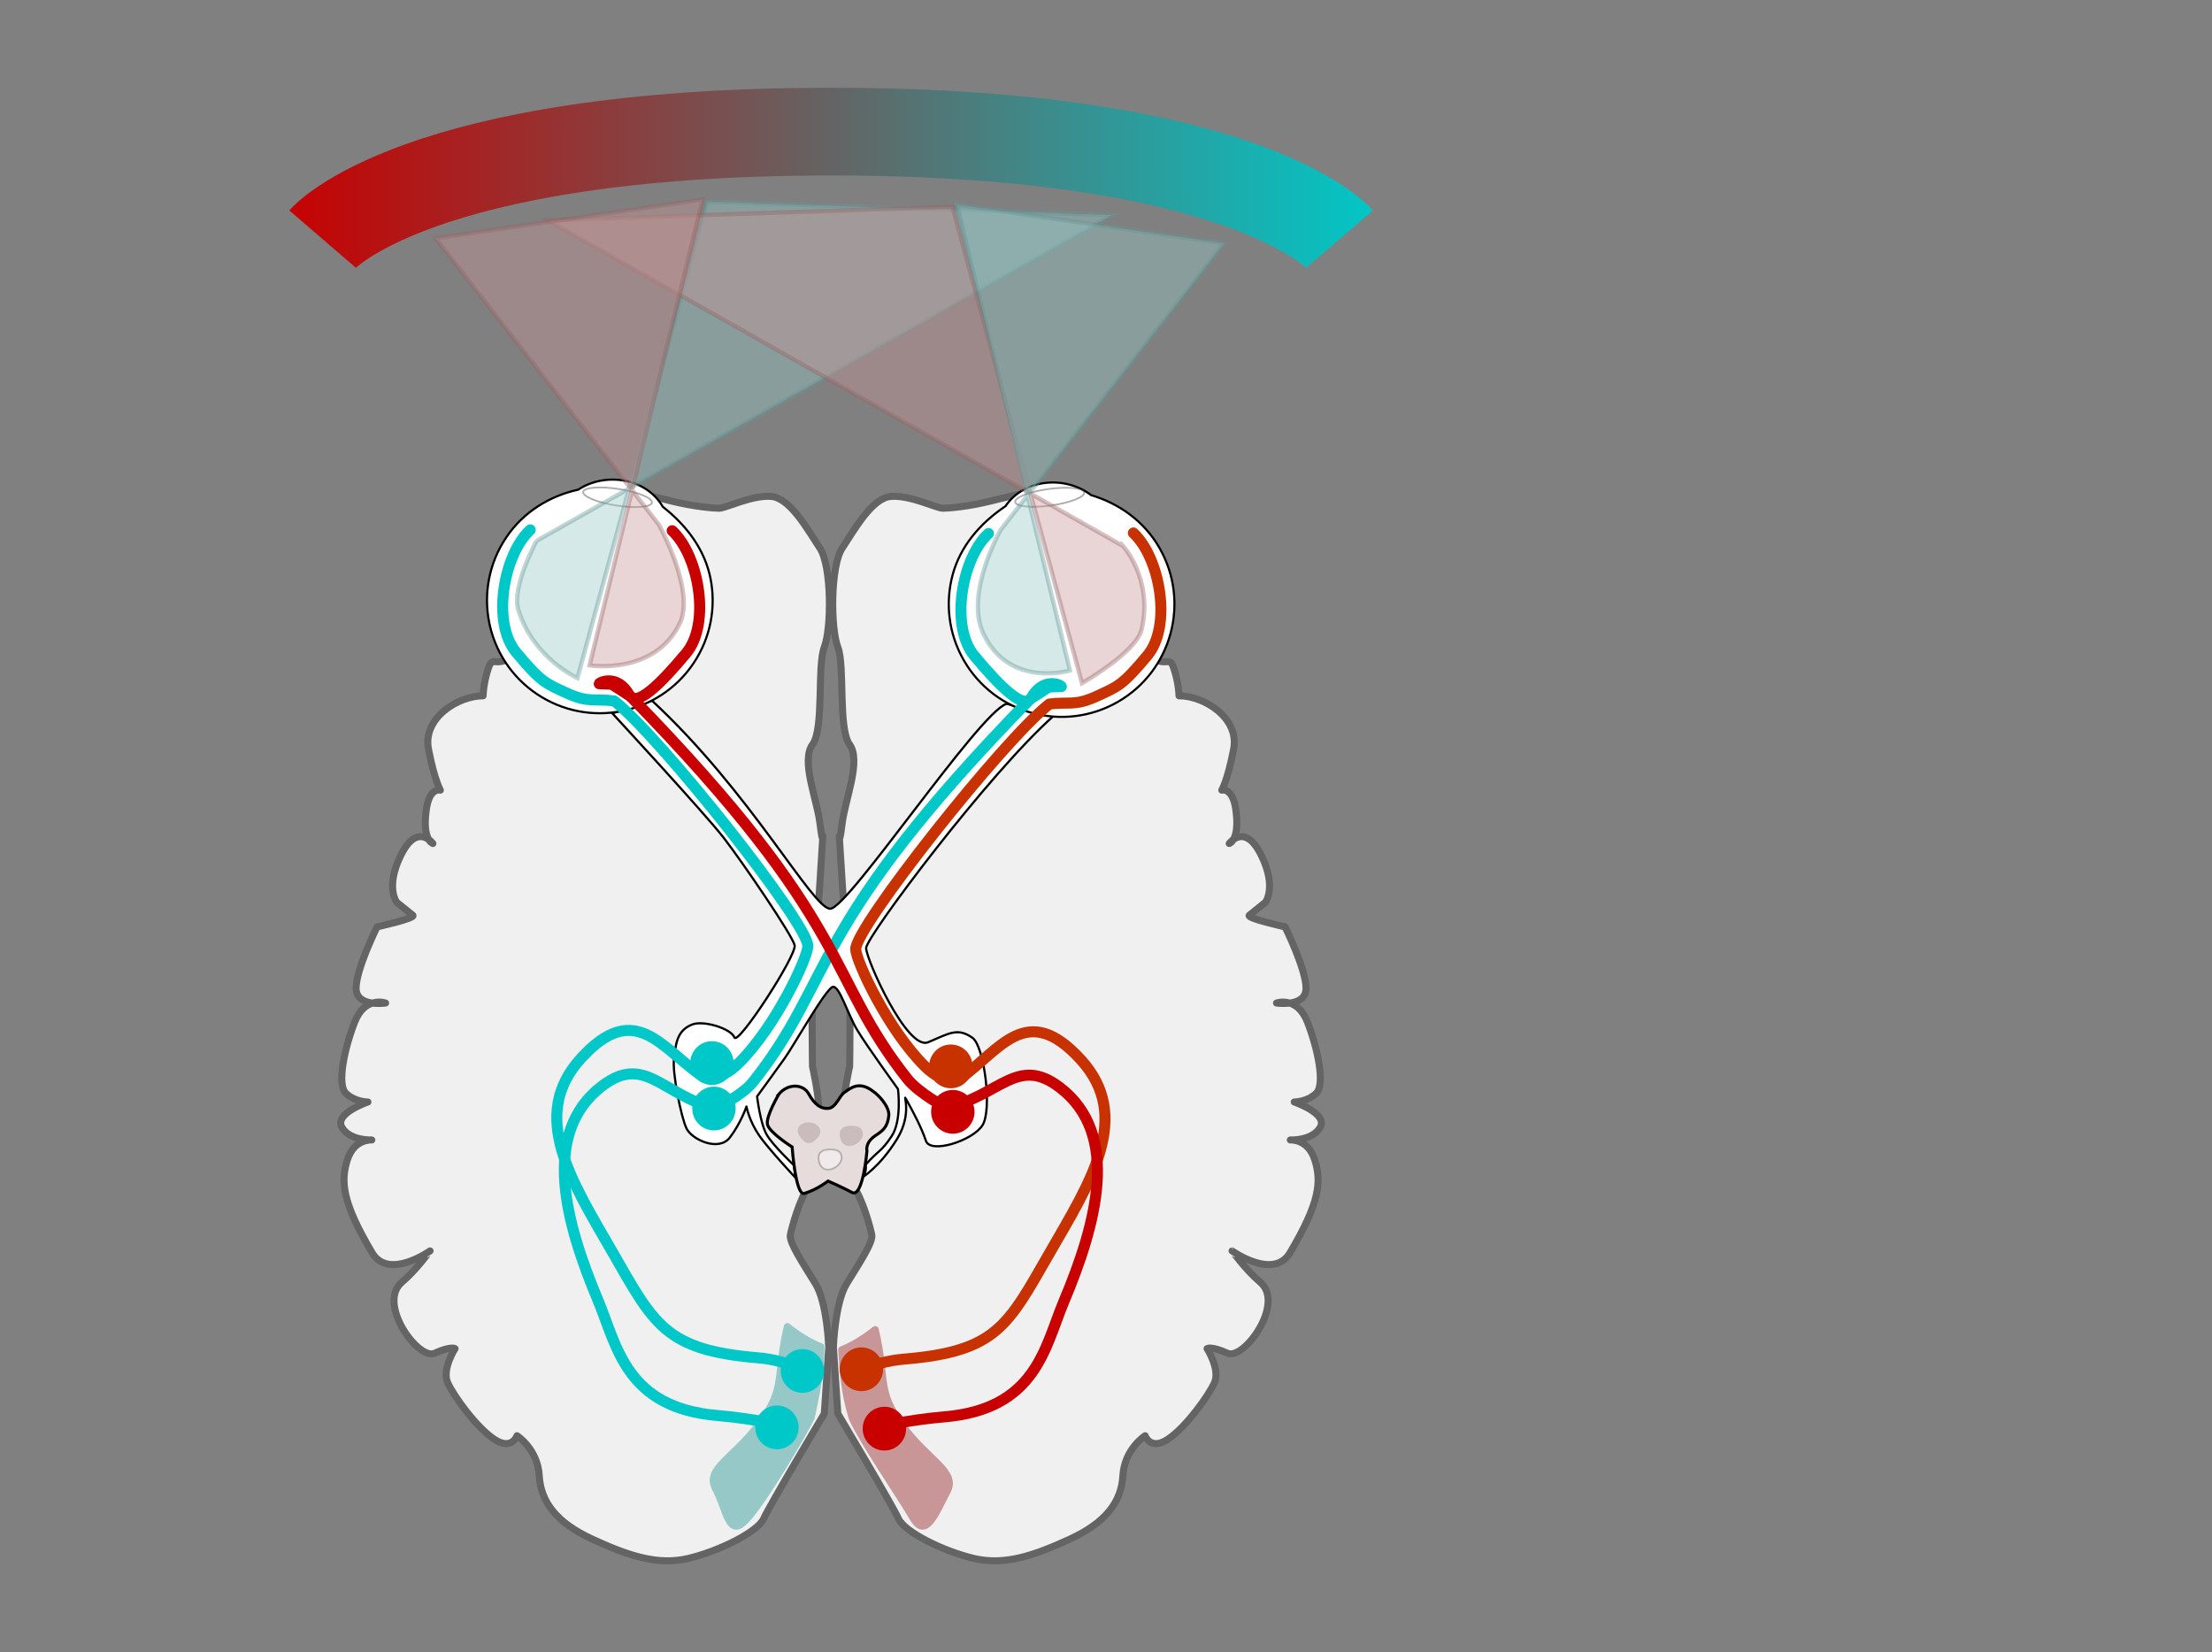<?xml version="1.0" encoding="UTF-8" standalone="no"?>
<!-- Created with Inkscape (http://www.inkscape.org/) -->
<svg xmlns:dc="http://purl.org/dc/elements/1.1/" xmlns:cc="http://creativecommons.org/ns#" xmlns:rdf="http://www.w3.org/1999/02/22-rdf-syntax-ns#" xmlns:svg="http://www.w3.org/2000/svg" xmlns="http://www.w3.org/2000/svg" xmlns:xlink="http://www.w3.org/1999/xlink" xmlns:sodipodi="http://sodipodi.sourceforge.net/DTD/sodipodi-0.dtd" xmlns:inkscape="http://www.inkscape.org/namespaces/inkscape" width="504.223" height="376.567" id="svg2" version="1.1" inkscape:version="0.48.4 r9939" sodipodi:docname="visual_pathway.svg">
  <rect width="100%" height="100%" fill="#808080" stroke="none"/>
  <defs id="defs4">
    <linearGradient id="linearGradient5438">
      <stop style="stop-color:#c80000;stop-opacity:1;" offset="0" id="stop5440"/>
      <stop style="stop-color:#00c8c8;stop-opacity:1;" offset="1" id="stop5442"/>
    </linearGradient>
    <marker inkscape:stockid="Arrow1Lend" orient="auto" refY="0" refX="0" id="Arrow1Lend" style="overflow:visible">
      <path id="path4379" d="M 0,0 5,-5 -12.5,0 5,5 0,0 z" style="fill-rule:evenodd;stroke:#000000;stroke-width:1pt" transform="matrix(-0.8,0,0,-0.8,-10,0)" inkscape:connector-curvature="0"/>
    </marker>
    <marker inkscape:stockid="Arrow1Lend" orient="auto" refY="0" refX="0" id="Arrow1Lend-5" style="overflow:visible">
      <path inkscape:connector-curvature="0" id="path4379-7" d="M 0,0 5,-5 -12.5,0 5,5 0,0 z" style="fill-rule:evenodd;stroke:#000000;stroke-width:1pt" transform="matrix(-0.8,0,0,-0.8,-10,0)"/>
    </marker>
    <marker inkscape:stockid="Arrow1Lend" orient="auto" refY="0" refX="0" id="Arrow1Lend-0" style="overflow:visible">
      <path inkscape:connector-curvature="0" id="path4379-3" d="M 0,0 5,-5 -12.5,0 5,5 0,0 z" style="fill-rule:evenodd;stroke:#000000;stroke-width:1pt" transform="matrix(-0.8,0,0,-0.8,-10,0)"/>
    </marker>
    <marker inkscape:stockid="Arrow1Lend" orient="auto" refY="0" refX="0" id="Arrow1Lend-8" style="overflow:visible">
      <path inkscape:connector-curvature="0" id="path4379-2" d="M 0,0 5,-5 -12.5,0 5,5 0,0 z" style="fill-rule:evenodd;stroke:#000000;stroke-width:1pt" transform="matrix(-0.8,0,0,-0.8,-10,0)"/>
    </marker>
    <marker inkscape:stockid="Arrow1Lend" orient="auto" refY="0" refX="0" id="Arrow1Lend-4" style="overflow:visible">
      <path inkscape:connector-curvature="0" id="path4379-1" d="M 0,0 5,-5 -12.5,0 5,5 0,0 z" style="fill-rule:evenodd;stroke:#000000;stroke-width:1pt" transform="matrix(-0.8,0,0,-0.8,-10,0)"/>
    </marker>
    <marker inkscape:stockid="Arrow1Lend" orient="auto" refY="0" refX="0" id="Arrow1Lend-1" style="overflow:visible">
      <path inkscape:connector-curvature="0" id="path4379-4" d="M 0,0 5,-5 -12.5,0 5,5 0,0 z" style="fill-rule:evenodd;stroke:#000000;stroke-width:1pt" transform="matrix(-0.8,0,0,-0.8,-10,0)"/>
    </marker>
    <marker inkscape:stockid="Arrow1Lend" orient="auto" refY="0" refX="0" id="Arrow1Lend-55" style="overflow:visible">
      <path inkscape:connector-curvature="0" id="path4379-71" d="M 0,0 5,-5 -12.5,0 5,5 0,0 z" style="fill-rule:evenodd;stroke:#000000;stroke-width:1pt" transform="matrix(-0.8,0,0,-0.8,-10,0)"/>
    </marker>
    <marker inkscape:stockid="Arrow1Lend" orient="auto" refY="0" refX="0" id="Arrow1Lend-2" style="overflow:visible">
      <path inkscape:connector-curvature="0" id="path4379-34" d="M 0,0 5,-5 -12.5,0 5,5 0,0 z" style="fill-rule:evenodd;stroke:#000000;stroke-width:1pt" transform="matrix(-0.8,0,0,-0.8,-10,0)"/>
    </marker>
    <marker inkscape:stockid="Arrow1Lend" orient="auto" refY="0" refX="0" id="Arrow1Lend-6" style="overflow:visible">
      <path inkscape:connector-curvature="0" id="path4379-21" d="M 0,0 5,-5 -12.5,0 5,5 0,0 z" style="fill-rule:evenodd;stroke:#000000;stroke-width:1pt" transform="matrix(-0.8,0,0,-0.8,-10,0)"/>
    </marker>
    <linearGradient inkscape:collect="always" xlink:href="#linearGradient5438" id="linearGradient5446" x1="249.357" y1="-42.517" x2="501.187" y2="-42.517" gradientUnits="userSpaceOnUse" gradientTransform="translate(-0.917,24.496)"/>
    <linearGradient inkscape:collect="always" xlink:href="#linearGradient5438" id="linearGradient5638" gradientUnits="userSpaceOnUse" gradientTransform="translate(-0.917,22.496)" x1="249.357" y1="-42.517" x2="501.187" y2="-42.517"/>
    <linearGradient inkscape:collect="always" xlink:href="#linearGradient5438" id="linearGradient5672" gradientUnits="userSpaceOnUse" gradientTransform="translate(-0.917,22.496)" x1="249.357" y1="-42.517" x2="501.187" y2="-42.517"/>
  </defs>
  <sodipodi:namedview id="base" pagecolor="#ffffff" bordercolor="#666666" borderopacity="1.0" inkscape:pageopacity="0.0" inkscape:pageshadow="2" inkscape:zoom="1.4" inkscape:cx="188.26191" inkscape:cy="99.573075" inkscape:document-units="px" inkscape:current-layer="layer2" showgrid="false" inkscape:window-width="1918" inkscape:window-height="1179" inkscape:window-x="0" inkscape:window-y="219" inkscape:window-maximized="0" fit-margin-top="20" fit-margin-left="20" fit-margin-right="20" fit-margin-bottom="20"/>
  <g inkscape:groupmode="layer" id="layer2" inkscape:label="draw" transform="translate(-184.915,62.269)">
    <g id="g5640">
      <path sodipodi:nodetypes="cscscscscscsscccsscsscsscssssccsssscscssssssssssssssc" inkscape:connector-curvature="0" id="path4141-8-1" d="m 453.667,96.333 c 5.723,0 13.803,5.05 12.457,12.12 -1.347,7.07 -2.71,9.386 -2.71,9.386 0,0 2.445,-0.718 3.179,4.278 1.05,7.151 -1.479,7.883 -1.479,7.883 0,0 3.542,-4.884 7.257,2.578 3.679,7.39 0.986,10.824 0.986,10.824 l -3.662,2.948 c -0.831,0.669 8.148,2.652 8.148,2.652 0,0 4.778,9.614 4.778,13.99 0,4.377 -6.733,3.367 -6.733,3.367 0,0 4.713,-1.683 7.07,4.377 2.357,6.06 4.04,14.14 2.02,16.16 -2.02,2.02 -5.05,2.02 -5.05,2.02 0,0 7.733,2.619 5.929,5.756 -1.804,3.137 -6.817,2.899 -6.817,2.899 0,0 4.017,-0.309 5.56,4.499 1.602,4.992 1.158,9.744 -5.625,21.203 -3.744,6.324 -13.212,-0.418 -13.212,-0.418 0.05,-0.01 2.918,4.159 6.421,7.135 5.737,4.874 -3.761,17.877 -7.464,16.194 -3.703,-1.683 -4.656,-1.061 -4.656,-1.061 0,0 3.03,4.73 1.683,7.76 -1.347,3.03 -6.536,10.182 -10.576,12.875 -4.04,2.693 -5.223,-0.779 -5.223,-0.779 0,0 -4.737,3.054 -5.074,9.114 -0.337,6.06 -4.04,10.773 -12.12,14.476 -8.08,3.703 -14.813,6.06 -21.883,4.377 -7.07,-1.683 -15.823,-6.06 -17.17,-9.09 -1.347,-3.03 -13.803,-23.903 -13.803,-23.903 l -1.01,-15.15 c 0,0 0.337,-10.1 3.03,-14.476 2.693,-4.377 6.06,-9.427 5.723,-11.11 -0.337,-1.683 -2.02,-8.08 -4.377,-11.447 -2.357,-3.367 -1.683,-14.14 -2.02,-16.833 -0.337,-2.693 1.347,-10.1 1.347,-10.1 0,0 0.337,-17.843 -0.337,-23.903 -0.673,-6.06 -2.02,-28.616 -2.02,-28.616 0,0 0,2.357 0.673,-3.03 0.673,-5.387 4.377,-14.14 1.683,-17.843 -2.693,-3.703 -1.01,-17.843 -2.693,-22.22 -1.683,-4.377 -1.683,-18.516 1.01,-22.556 2.693,-4.04 6.733,-11.447 11.11,-11.783 4.377,-0.337 10.437,2.693 11.783,2.693 1.347,0 5.723,-0.337 11.11,-1.683 5.387,-1.347 14.813,-3.703 17.506,-2.02 2.693,1.683 10.1,6.733 10.1,10.773 0,4.04 -1.347,8.08 1.347,8.08 2.693,0 4.458,3.203 3.367,8.08 -0.447,1.998 5.723,0 5.05,3.367 -0.673,3.367 -2.357,7.07 0.337,8.08 2.693,1.01 3.03,-1.01 4.04,2.357 1.01,3.367 1.01,5.723 1.01,5.723 z" style="fill:#f0f0f0;fill-opacity:1;stroke:#646464;stroke-width:1.6;stroke-linecap:round;stroke-linejoin:round;stroke-miterlimit:4;stroke-opacity:1;stroke-dasharray:none"/>
      <path sodipodi:nodetypes="cscscscscscsscccsscsscsscssssccsssscscssssssssssssssc" inkscape:connector-curvature="0" id="path4141-8" d="m 295.043,96.333 c -5.723,0 -13.803,5.05 -12.457,12.12 1.347,7.07 2.71,9.386 2.71,9.386 0,0 -2.445,-0.718 -3.179,4.278 -1.05,7.151 1.479,7.883 1.479,7.883 0,0 -3.542,-4.884 -7.257,2.578 -3.679,7.39 -0.986,10.824 -0.986,10.824 l 3.662,2.948 c 0.831,0.669 -8.148,2.652 -8.148,2.652 0,0 -4.778,9.614 -4.778,13.99 0,4.377 6.733,3.367 6.733,3.367 0,0 -4.713,-1.683 -7.07,4.377 -2.357,6.06 -4.04,14.14 -2.02,16.16 2.02,2.02 5.05,2.02 5.05,2.02 0,0 -7.733,2.619 -5.929,5.756 1.804,3.137 6.817,2.899 6.817,2.899 0,0 -4.017,-0.309 -5.56,4.499 -1.602,4.992 -1.158,9.744 5.625,21.203 3.744,6.324 13.212,-0.418 13.212,-0.418 -0.05,-0.01 -2.918,4.159 -6.421,7.135 -5.737,4.874 3.761,17.877 7.464,16.194 3.703,-1.683 4.656,-1.061 4.656,-1.061 0,0 -3.03,4.73 -1.683,7.76 1.347,3.03 6.536,10.182 10.576,12.875 4.04,2.693 5.223,-0.779 5.223,-0.779 0,0 4.737,3.054 5.074,9.114 0.337,6.06 4.04,10.773 12.12,14.476 8.08,3.703 14.813,6.06 21.883,4.377 7.07,-1.683 15.823,-6.06 17.17,-9.09 1.347,-3.03 13.803,-23.903 13.803,-23.903 l 1.01,-15.15 c 0,0 -0.337,-10.1 -3.03,-14.476 -2.693,-4.377 -6.06,-9.427 -5.723,-11.11 0.337,-1.683 2.02,-8.08 4.377,-11.447 2.357,-3.367 1.683,-14.14 2.02,-16.833 0.337,-2.693 -1.347,-10.1 -1.347,-10.1 0,0 -0.337,-17.843 0.337,-23.903 0.673,-6.06 2.02,-28.616 2.02,-28.616 0,0 0,2.357 -0.673,-3.03 -0.673,-5.387 -4.377,-14.14 -1.683,-17.843 2.693,-3.703 1.01,-17.843 2.693,-22.22 1.683,-4.377 1.683,-18.516 -1.01,-22.556 -2.693,-4.04 -6.733,-11.447 -11.11,-11.783 -4.377,-0.337 -10.437,2.693 -11.783,2.693 -1.347,0 -5.723,-0.337 -11.11,-1.683 -5.387,-1.347 -14.813,-3.703 -17.506,-2.02 -2.693,1.683 -10.1,6.733 -10.1,10.773 0,4.04 1.347,8.08 -1.347,8.08 -2.693,0 -4.458,3.203 -3.367,8.08 0.447,1.998 -5.723,0 -5.05,3.367 0.673,3.367 2.357,7.07 -0.337,8.08 -2.693,1.01 -3.03,-1.01 -4.04,2.357 -1.01,3.367 -1.01,5.723 -1.01,5.723 z" style="fill:#f0f0f0;fill-opacity:1;stroke:#646464;stroke-width:1.6;stroke-linecap:round;stroke-linejoin:round;stroke-miterlimit:4;stroke-opacity:1;stroke-dasharray:none"/>
      <path sodipodi:nodetypes="csssccc" inkscape:connector-curvature="0" id="path3956-9" d="m 364.395,240.127 c -2.692,11.43 -0.24,13.763 -6.154,21.827 -5.914,8.064 -12.634,10.51 -10.242,15.039 2.644,5.006 2.93,11.356 6.872,7.299 3.942,-4.057 13.222,-19.901 14.952,-23.436 1.877,-8.62 2.082,-11.113 2.199,-16.141 -3.863,-1.475 -7.627,-4.589 -7.627,-4.589 z" style="fill:#96c8c8;fill-opacity:1;stroke:#96c8c8;stroke-width:1.623px;stroke-linecap:round;stroke-linejoin:round;stroke-opacity:1"/>
      <path transform="matrix(-2.515,0,0,2.515,700.195,-321.245)" d="m 133.624,227.225 c 0,0.819 -0.657,1.484 -1.468,1.484 -0.811,0 -1.468,-0.664 -1.468,-1.484 0,-0.819 0.657,-1.484 1.468,-1.484 0.811,0 1.468,0.664 1.468,1.484 z" sodipodi:ry="1.4836615" sodipodi:rx="1.4678779" sodipodi:cy="227.22539" sodipodi:cx="132.15636" id="path3915-1-2-7" style="fill:#00c8c8;fill-opacity:1;stroke:#00c8c8;stroke-width:0.999;stroke-linecap:round;stroke-linejoin:round;stroke-miterlimit:4;stroke-opacity:1;stroke-dasharray:none;stroke-dashoffset:0" sodipodi:type="arc"/>
      <path transform="matrix(-2.515,0,0,2.515,694.392,-308.385)" d="m 133.624,227.225 c 0,0.819 -0.657,1.484 -1.468,1.484 -0.811,0 -1.468,-0.664 -1.468,-1.484 0,-0.819 0.657,-1.484 1.468,-1.484 0.811,0 1.468,0.664 1.468,1.484 z" sodipodi:ry="1.4836615" sodipodi:rx="1.4678779" sodipodi:cy="227.22539" sodipodi:cx="132.15636" id="path3915-6-7-4-2" style="fill:#00c8c8;fill-opacity:1;stroke:#00c8c8;stroke-width:0.999;stroke-linecap:round;stroke-linejoin:round;stroke-miterlimit:4;stroke-opacity:1;stroke-dasharray:none;stroke-dashoffset:0" sodipodi:type="arc"/>
      <path sodipodi:nodetypes="csssccc" inkscape:connector-curvature="0" id="path3956" d="m 384.418,240.808 c 2.692,11.43 0.24,13.763 6.154,21.827 5.914,8.064 12.634,10.51 10.242,15.039 -2.644,5.006 -4.863,10.975 -7.745,6.108 -3.624,-6.121 -11.317,-17.201 -13.84,-22.721 -1.877,-5.999 -2.082,-10.557 -2.437,-15.664 3.863,-1.475 7.627,-4.589 7.627,-4.589 z" style="fill:#c89696;fill-opacity:1;stroke:#c89696;stroke-width:1.623px;stroke-linecap:round;stroke-linejoin:round;stroke-opacity:1"/>
      <path sodipodi:nodetypes="cscccssssssccscssscsccscssssssscc" inkscape:connector-curvature="0" id="path5317" d="m 333.526,97.428 c 22.602,20.961 36.539,47.312 40.609,47.439 4.041,0.126 33.772,-44.511 40.217,-46.72 3.055,0.879 8.538,1.506 10.859,2.652 -15.079,13.363 -42.868,50.508 -42.868,53.033 0,2.525 9.344,23.486 14.142,21.466 4.798,-2.02 6.696,-3.416 10.102,-1.01 2.682,1.894 4.546,16.415 2.273,19.951 -2.273,3.536 -11.869,6.566 -12.879,3.536 -1.01,-3.03 -2.885,-6.561 -4.53,-9.522 -0.89,-1.602 1.599,3.134 -2.032,9.059 -3.969,6.477 -8.088,8.888 -8.088,8.888 0,0 1.288,-1.124 0.882,-2.969 3.231,-3.614 3.506,-2.843 5.95,-6.514 2.393,-3.594 1.445,-10.764 1.445,-10.764 0,0 -7.012,-9.642 -9.285,-13.43 -2.273,-3.788 -4.041,-10.102 -5.556,-9.849 -1.515,0.253 -8.917,13.375 -10.95,16.234 -2.02,2.841 -6.327,8.739 -6.327,8.739 0,0 0.728,6.284 2.244,8.81 1.515,2.525 6.19,6.912 6.19,6.912 l 0.323,2.821 c 0,0 -6.209,-6.641 -8.262,-9.61 -2.298,-3.323 -2.916,-6.632 -2.916,-6.632 0,0 -1.263,3.788 -3.788,7.071 -2.525,3.283 -8.586,0.505 -9.849,-2.02 -1.263,-2.525 -3.298,-12.812 -2.883,-15.867 0.428,-3.15 0.474,-6.428 4.145,-7.872 2.596,-1.021 8.869,0.923 9.627,2.944 0.758,2.02 14.238,-18.727 13.733,-21 -0.505,-2.273 -11.869,-18.94 -16.162,-24.496 -4.293,-5.556 -25.389,-28.375 -25.389,-28.375 z" style="fill:#ffffff;fill-opacity:1;stroke:#000000;stroke-width:0.5;stroke-linecap:round;stroke-linejoin:round;stroke-miterlimit:4;stroke-opacity:1;stroke-dasharray:none"/>
      <path sodipodi:nodetypes="csssscc" inkscape:connector-curvature="0" id="path2985" d="m 335.999,53.246 c 5.601,4.366 9.621,9.94 10.886,16.399 1.264,6.459 0.065,13.4 -3.899,19.293 -7.927,11.786 -23.907,14.914 -35.692,6.987 -11.786,-7.927 -14.914,-23.907 -6.987,-35.692 3.963,-5.893 9.972,-9.468 16.399,-10.886 6.254,-4.114 15.554,-2.631 19.293,3.899 z" style="fill:#ffffff;fill-opacity:1;stroke:#000000;stroke-width:0.487;stroke-opacity:1"/>
      <path sodipodi:nodetypes="czzcsscsssc" inkscape:connector-curvature="0" id="path3756-4" d="m 305.777,58.507 c -6.034,5.558 -8.893,21.12 -3.176,27.948 5.717,6.828 6.6,6.993 11.547,9.273 4.947,2.279 6.395,1.201 10.781,1.767 10.57,8.265 44.339,50.973 44.141,55.91 -0.112,2.795 -7.37,18.4 -15.806,26.712 -4.585,4.517 -8.034,3.086 -8.034,3.086 -9.498,-6.391 -15.493,-17.817 -27.861,-4.26 -11.929,13.076 -2.246,27.847 7.186,44.241 9.432,16.394 11.974,22.276 33.012,24.029 8.085,0.674 12.127,4.042 12.127,4.042" style="fill:none;stroke:#00c8c8;stroke-width:2.515px;stroke-linecap:round;stroke-linejoin:round;stroke-opacity:1"/>
      <path sodipodi:nodetypes="csssscc" inkscape:connector-curvature="0" id="path2985-0" d="m 414.116,53.107 c -5.899,3.954 -10.307,9.227 -12.03,15.579 -1.723,6.352 -1.022,13.362 2.51,19.522 7.064,12.322 22.78,16.584 35.102,9.52 12.322,-7.064 16.584,-22.78 9.52,-35.102 -3.532,-6.161 -9.27,-10.156 -15.579,-12.03 -5.944,-4.551 -15.326,-3.735 -19.522,2.51 z" style="fill:#ffffff;fill-opacity:1;stroke:#000000;stroke-width:0.487;stroke-opacity:1"/>
      <path sodipodi:nodetypes="csscccscsssc" inkscape:connector-curvature="0" id="path3756-6" d="m 410.236,59.335 c -6.034,5.558 -8.893,21.12 -3.176,27.948 5.717,6.828 11.284,12.455 12.951,9.497 2.719,-4.824 6.8,-2.886 6.848,-2.562 l -2.863,0.112 -4.264,2.757 c -51.183,52.424 -44.277,63.428 -63.141,87.233 -2.495,3.149 -8.678,6.106 -8.678,6.106 -12.168,-3.3 -16.099,-12.503 -25.768,-5.138 -14.081,10.725 -8.236,31.408 -0.912,48.846 4.351,10.359 6.257,24.499 27.295,26.252 8.085,0.674 15.779,2.454 15.779,2.454" style="fill:none;stroke:#00c8c8;stroke-width:2.515px;stroke-linecap:round;stroke-linejoin:round;stroke-opacity:1"/>
      <path sodipodi:nodetypes="czzcsscsssc" inkscape:connector-curvature="0" id="path3756-4-4" d="m 443.266,59.219 c 6.034,5.558 8.893,21.12 3.176,27.948 -5.717,6.828 -6.6,6.993 -11.547,9.273 -4.947,2.279 -6.395,1.201 -10.781,1.767 -10.57,8.265 -44.339,50.973 -44.141,55.91 0.112,2.795 7.37,18.4 15.806,26.712 4.585,4.517 7.829,2.883 7.829,2.883 9.293,-6.594 15.289,-18.02 27.657,-4.462 11.929,13.076 2.246,27.847 -7.186,44.241 -9.432,16.394 -11.974,22.276 -33.012,24.029 -8.085,0.674 -12.127,4.042 -12.127,4.042" style="fill:none;stroke:#c83200;stroke-width:2.515px;stroke-linecap:round;stroke-linejoin:round;stroke-opacity:1"/>
      <path sodipodi:nodetypes="csscccscsssc" inkscape:connector-curvature="0" id="path3756-6-0" d="m 338.134,58.7 c 6.034,5.558 8.893,21.12 3.176,27.948 -5.717,6.828 -11.284,12.455 -12.951,9.497 -2.719,-4.824 -6.8,-2.886 -6.848,-2.562 l 2.863,0.112 4.264,2.757 c 51.183,52.424 44.277,63.428 63.141,87.233 2.495,3.148 8.811,6.578 8.811,6.578 12.301,-2.828 16.232,-12.031 25.901,-4.667 14.081,10.725 8.236,31.408 0.912,48.846 -4.351,10.359 -6.257,24.499 -27.295,26.252 -8.085,0.674 -15.779,2.454 -15.779,2.454" style="fill:none;stroke:#c80000;stroke-width:2.515px;stroke-linecap:round;stroke-linejoin:round;stroke-opacity:1"/>
      <path transform="matrix(2.515,0,0,2.515,14.83,-391.425)" d="m 133.624,227.225 c 0,0.819 -0.657,1.484 -1.468,1.484 -0.811,0 -1.468,-0.664 -1.468,-1.484 0,-0.819 0.657,-1.484 1.468,-1.484 0.811,0 1.468,0.664 1.468,1.484 z" sodipodi:ry="1.4836615" sodipodi:rx="1.4678779" sodipodi:cy="227.22539" sodipodi:cx="132.15636" id="path3915" style="fill:#00c8c8;fill-opacity:1;stroke:#00c8c8;stroke-width:0.999;stroke-linecap:round;stroke-linejoin:round;stroke-miterlimit:4;stroke-opacity:1;stroke-dasharray:none;stroke-dashoffset:0" sodipodi:type="arc"/>
      <path transform="matrix(2.515,0,0,2.515,15.285,-381.067)" d="m 133.624,227.225 c 0,0.819 -0.657,1.484 -1.468,1.484 -0.811,0 -1.468,-0.664 -1.468,-1.484 0,-0.819 0.657,-1.484 1.468,-1.484 0.811,0 1.468,0.664 1.468,1.484 z" sodipodi:ry="1.4836615" sodipodi:rx="1.4678779" sodipodi:cy="227.22539" sodipodi:cx="132.15636" id="path3915-6" style="fill:#00c8c8;fill-opacity:1;stroke:#00c8c8;stroke-width:0.999;stroke-linecap:round;stroke-linejoin:round;stroke-miterlimit:4;stroke-opacity:1;stroke-dasharray:none;stroke-dashoffset:0" sodipodi:type="arc"/>
      <path transform="matrix(2.515,0,0,2.515,69.283,-390.67)" d="m 133.624,227.225 c 0,0.819 -0.657,1.484 -1.468,1.484 -0.811,0 -1.468,-0.664 -1.468,-1.484 0,-0.819 0.657,-1.484 1.468,-1.484 0.811,0 1.468,0.664 1.468,1.484 z" sodipodi:ry="1.4836615" sodipodi:rx="1.4678779" sodipodi:cy="227.22539" sodipodi:cx="132.15636" id="path3915-1" style="fill:#c83200;fill-opacity:1;stroke:#c83200;stroke-width:0.999;stroke-linecap:round;stroke-linejoin:round;stroke-miterlimit:4;stroke-opacity:1;stroke-dasharray:none;stroke-dashoffset:0" sodipodi:type="arc"/>
      <path transform="matrix(2.515,0,0,2.515,69.738,-380.312)" d="m 133.624,227.225 c 0,0.819 -0.657,1.484 -1.468,1.484 -0.811,0 -1.468,-0.664 -1.468,-1.484 0,-0.819 0.657,-1.484 1.468,-1.484 0.811,0 1.468,0.664 1.468,1.484 z" sodipodi:ry="1.4836615" sodipodi:rx="1.4678779" sodipodi:cy="227.22539" sodipodi:cx="132.15636" id="path3915-6-7" style="fill:#c80000;fill-opacity:1;stroke:#c80000;stroke-width:0.999;stroke-linecap:round;stroke-linejoin:round;stroke-miterlimit:4;stroke-opacity:1;stroke-dasharray:none;stroke-dashoffset:0" sodipodi:type="arc"/>
      <path transform="matrix(2.515,0,0,2.515,48.898,-321.632)" d="m 133.624,227.225 c 0,0.819 -0.657,1.484 -1.468,1.484 -0.811,0 -1.468,-0.664 -1.468,-1.484 0,-0.819 0.657,-1.484 1.468,-1.484 0.811,0 1.468,0.664 1.468,1.484 z" sodipodi:ry="1.4836615" sodipodi:rx="1.4678779" sodipodi:cy="227.22539" sodipodi:cx="132.15636" id="path3915-1-2" style="fill:#c83200;fill-opacity:1;stroke:#c83200;stroke-width:0.999;stroke-linecap:round;stroke-linejoin:round;stroke-miterlimit:4;stroke-opacity:1;stroke-dasharray:none;stroke-dashoffset:0" sodipodi:type="arc"/>
      <path transform="matrix(2.515,0,0,2.515,54.14,-308.098)" d="m 133.624,227.225 c 0,0.819 -0.657,1.484 -1.468,1.484 -0.811,0 -1.468,-0.664 -1.468,-1.484 0,-0.819 0.657,-1.484 1.468,-1.484 0.811,0 1.468,0.664 1.468,1.484 z" sodipodi:ry="1.4836615" sodipodi:rx="1.4678779" sodipodi:cy="227.22539" sodipodi:cx="132.15636" id="path3915-6-7-4" style="fill:#c80000;fill-opacity:1;stroke:#c80000;stroke-width:0.999;stroke-linecap:round;stroke-linejoin:round;stroke-miterlimit:4;stroke-opacity:1;stroke-dasharray:none;stroke-dashoffset:0" sodipodi:type="arc"/>
      <path sodipodi:nodetypes="cssscsscscscsc" inkscape:connector-curvature="0" id="path5337" d="m 362.474,187.102 c 2.11,-2.472 5.54,-2.317 6.779,-0.04 1.308,2.404 2.828,3.493 4.509,3.312 1.747,-0.188 2.478,-2.88 3.646,-3.649 1.168,-0.769 3.276,-2.877 6.654,-0.14 0.973,0.615 3.691,3.372 3.451,5.505 -0.299,2.668 -1.472,3.438 -3.024,4.474 -2.479,1.656 -1.952,3.506 -1.952,3.506 0,0 -0.907,10.844 -3.432,9.453 -1.924,-1.06 -5.431,-2.586 -5.431,-2.586 0,0 -2.567,1.998 -5.432,2.823 -1.978,0.57 -2.763,-10.589 -2.763,-10.589 0,0 -5.237,-3.307 -5.626,-5.152 -0.389,-1.845 2.622,-6.917 2.622,-6.917 z" style="fill:#e6dcdc;fill-opacity:1;stroke:#000000;stroke-width:0.685px;stroke-linecap:butt;stroke-linejoin:miter;stroke-opacity:1"/>
      <path sodipodi:nodetypes="sssss" inkscape:connector-curvature="0" id="path5339" d="m 381.607,196.201 c 0,1.43 -1.653,2.747 -3.107,2.747 -1.455,0 -2.16,-1.317 -2.16,-2.747 0,-1.43 1.211,-1.863 2.666,-1.863 1.455,0 2.602,0.433 2.602,1.863 z" style="opacity:0.398;fill:#a08c8c;fill-opacity:1;stroke:none"/>
      <path sodipodi:nodetypes="sssss" inkscape:connector-curvature="0" id="path5339-4" d="m 367.405,194.14 c 1.098,-0.916 3.137,-0.743 4.069,0.373 0.932,1.117 0.278,2.25 -0.82,3.166 -1.098,0.916 -2.08,0.769 -3.012,-0.348 -0.932,-1.117 -1.335,-2.276 -0.237,-3.192 z" style="opacity:0.398;fill:#a08c8c;fill-opacity:1;stroke:none"/>
      <path sodipodi:nodetypes="sssss" inkscape:connector-curvature="0" id="path5339-0" d="m 376.769,201.593 c 0,1.43 -1.653,2.747 -3.107,2.747 -1.455,0 -2.16,-1.317 -2.16,-2.747 0,-1.43 1.211,-1.863 2.666,-1.863 1.455,0 2.602,0.433 2.602,1.863 z" style="opacity:0.398;fill:#ffffff;fill-opacity:1;stroke:#646464;stroke-width:0.4;stroke-miterlimit:4;stroke-opacity:1;stroke-dasharray:none"/>
      <path transform="matrix(0.991,-0.137,0.137,0.991,-7.121,58.736)" d="m 436.053,51.459 c 0,1.048 -3.554,1.898 -7.938,1.898 -4.384,0 -7.938,-0.85 -7.938,-1.898 0,-1.048 3.554,-1.898 7.938,-1.898 4.384,0 7.938,0.85 7.938,1.898 z" sodipodi:ry="1.8981379" sodipodi:rx="7.9377747" sodipodi:cy="51.458843" sodipodi:cx="428.11526" id="path5398" style="opacity:0.398;fill:#ffffff;fill-opacity:1;stroke:#323232;stroke-width:0.4;stroke-linecap:round;stroke-linejoin:round;stroke-miterlimit:4;stroke-opacity:1;stroke-dasharray:none;stroke-dashoffset:0" sodipodi:type="arc"/>
      <path transform="matrix(0.988,0.154,-0.154,0.988,-89.361,-65.694)" d="m 436.053,51.459 c 0,1.048 -3.554,1.898 -7.938,1.898 -4.384,0 -7.938,-0.85 -7.938,-1.898 0,-1.048 3.554,-1.898 7.938,-1.898 4.384,0 7.938,0.85 7.938,1.898 z" sodipodi:ry="1.8981379" sodipodi:rx="7.9377747" sodipodi:cy="51.458843" sodipodi:cx="428.11526" id="path5398-7" style="opacity:0.398;fill:#ffffff;fill-opacity:1;stroke:#323232;stroke-width:0.4;stroke-linecap:round;stroke-linejoin:round;stroke-miterlimit:4;stroke-opacity:1;stroke-dasharray:none;stroke-dashoffset:0" sodipodi:type="arc"/>
      <path sodipodi:nodetypes="ccccsc" inkscape:connector-curvature="0" id="path5529-0" d="M 307.213,61.024 438.28,-13.222 346.095,-16.3 316.548,92.291 c 0,0 -10.096,-4.511 -13.506,-15.634 -1.55,-5.057 4.171,-15.634 4.171,-15.634 z" style="opacity:0.4;fill:#96c8c8;fill-opacity:1;stroke:#649696;stroke-width:1px;stroke-linecap:butt;stroke-linejoin:miter;stroke-opacity:1"/>
      <path sodipodi:nodetypes="ccccsc" inkscape:connector-curvature="0" id="path5529-0-1" d="m 440.891,62.176 -131.067,-74.246 92.185,-3.078 29.547,108.591 c 0,0 12.451,-7.042 13.633,-12.351 2.566,-11.525 -4.298,-18.917 -4.298,-18.917 z" style="opacity:0.4;fill:#c89696;fill-opacity:1;stroke:#966464;stroke-width:1px;stroke-linecap:butt;stroke-linejoin:miter;stroke-opacity:1"/>
      <path sodipodi:nodetypes="cccccsc" inkscape:connector-curvature="0" id="path5615" d="m 413.026,58.498 50.886,-65.281 -60.862,-8.839 0,0 25.759,106.192 c 0,0 -13.889,4.127 -19.761,-8.46 -4.286,-9.187 3.977,-23.612 3.977,-23.612 z" style="opacity:0.4;fill:#96c8c8;fill-opacity:1;stroke:#649696;stroke-width:1px;stroke-linecap:butt;stroke-linejoin:miter;stroke-opacity:1"/>
      <path sodipodi:nodetypes="cccccsc" inkscape:connector-curvature="0" id="path5615-9" d="m 335.098,57.315 -50.886,-65.281 60.862,-8.839 0,0 -25.759,106.192 c 0,0 14.641,2.363 20.519,-9.47 3.706,-7.462 -4.735,-22.602 -4.735,-22.602 z" style="opacity:0.4;fill:#c89696;fill-opacity:1;stroke:#966464;stroke-width:1px;stroke-linecap:butt;stroke-linejoin:miter;stroke-opacity:1"/>
      <path sodipodi:nodetypes="czc" inkscape:connector-curvature="0" id="path5436" d="m 258.44,-7.773 c 0,0 21.077,-24.496 115.915,-24.496 94.838,0 115.915,24.496 115.915,24.496" style="fill:none;stroke:url(#linearGradient5672);stroke-width:20;stroke-linecap:butt;stroke-linejoin:miter;stroke-miterlimit:4;stroke-opacity:1;stroke-dasharray:none"/>
    </g>
  </g>

</svg>